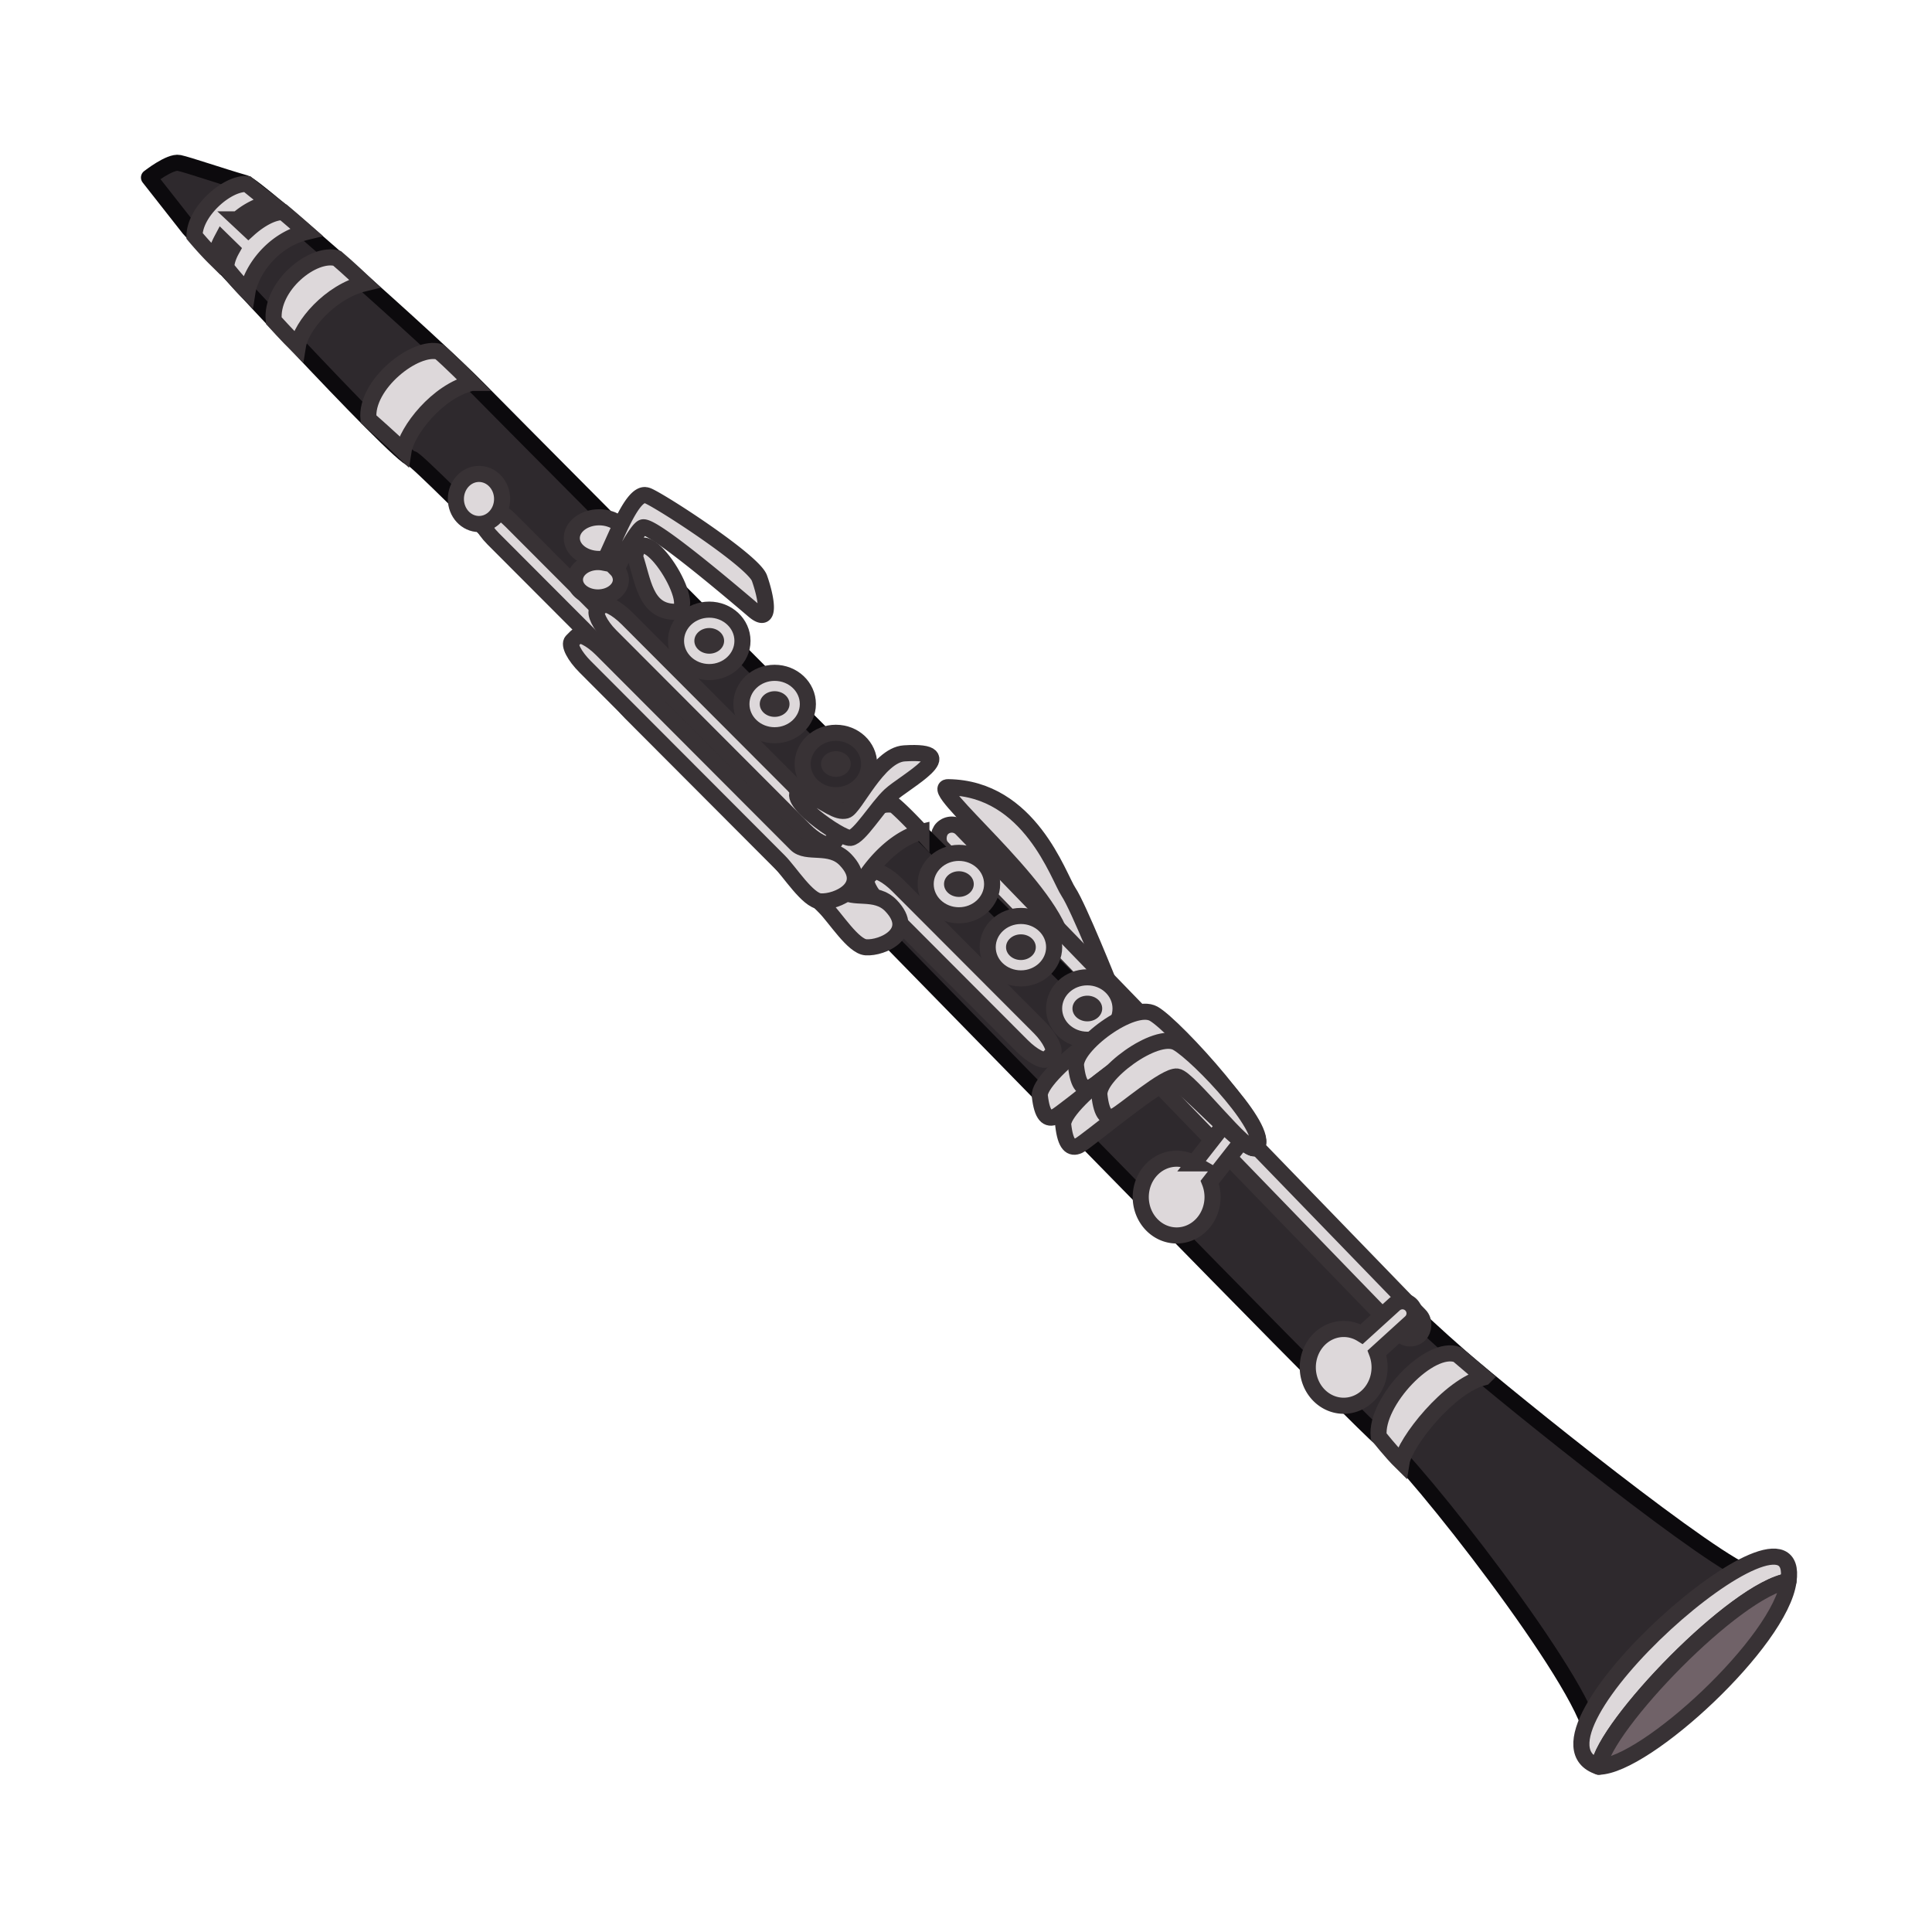 <svg xmlns:dc="http://purl.org/dc/elements/1.1/" xmlns:cc="http://creativecommons.org/ns#" xmlns:rdf="http://www.w3.org/1999/02/22-rdf-syntax-ns#" xmlns="http://www.w3.org/2000/svg" width="120" height="120" viewBox="0 0 120 120" version="1.1" id="svg1379"><g id="layer1" style="display:inline"><path style="font-variation-settings:normal;opacity:1;vector-effect:none;fill:#ddd8da;fill-opacity:1;stroke:#383235;stroke-width:1;stroke-linecap:butt;stroke-linejoin:miter;stroke-miterlimit:4;stroke-dasharray:none;stroke-dashoffset:0;stroke-opacity:1;stop-color:#000;stop-opacity:1" d="M65.983 58.422c-.912-3.532-8.46-9.544-7.097-9.528 5.096.062 6.859 5.58 7.48 6.505.621.926 2.585 5.844 2.585 5.844z" id="path1883"/><rect style="display:inline;fill:#ddd8da;fill-opacity:1;stroke:#383235;stroke-width:1;stroke-linejoin:miter;stroke-miterlimit:4;stroke-dasharray:none;stroke-opacity:1" id="rect1562-8" width="24.117" height="1.679" x="-101.817" y="5.404" ry="0.839" transform="rotate(-134.086) skewX(.161)"/><path style="fill:#2e292d;fill-opacity:1;stroke:#0c0a0d;stroke-width:1;stroke-linejoin:round;stroke-miterlimit:4;stroke-dasharray:none;stroke-opacity:1" d="M9.254 11.027s1.302-1.026 1.873-.906c.571.121 2.652.838 4.095 1.25.722.206 11.476 9.717 14.512 12.807 1.498 1.526 50.608 51.108 60.982 60.107 3.063 2.657 16.002 13.072 18.122 13.537 2.12.465-9.486 13.268-9.97 9.949-.484-3.32-10.953-16.704-13.158-18.473-2.205-1.768-59.261-60.726-60.104-60.795-.844-.07-13.866-14.31-13.866-14.31z" id="path1411"/><rect style="font-variation-settings:normal;display:inline;vector-effect:none;fill:#ddd8da;fill-opacity:1;stroke:#383235;stroke-width:1;stroke-linecap:butt;stroke-linejoin:miter;stroke-miterlimit:4;stroke-dasharray:none;stroke-dashoffset:0;stroke-opacity:1;stop-color:#000" id="rect1562-7-0" width="15.867" height="1.569" x="-59.487" y="-1.954" transform="rotate(-134.938) skewX(.161)" ry="0.543" rx="1.702"/><path style="fill:#ddd8da;fill-opacity:1;stroke:#383235;stroke-width:1;stroke-linejoin:round;stroke-miterlimit:4;stroke-dasharray:none;stroke-opacity:1" d="M111.088 98.206c.93-6.472-17.432 9.695-11.786 11.528.373-2.562 8.463-11.003 11.786-11.528z" id="path1413"/><path style="display:inline;fill:#706268;fill-opacity:1;stroke:#383235;stroke-width:1;stroke-linejoin:round;stroke-miterlimit:4;stroke-dasharray:none;stroke-opacity:1" d="M111.088 98.206c-.49 3.757-8.89 11.487-11.786 11.528.373-2.562 8.463-11.003 11.786-11.528z" id="path1413-9"/><path style="fill:#ddd8da;fill-opacity:1;stroke:#383235;stroke-width:1;stroke-linejoin:miter;stroke-miterlimit:4;stroke-dasharray:none;stroke-opacity:1" d="M92.174 85.546c-2.15.522-4.922 4.035-5.122 5.29-.647-.636-1.42-1.622-1.42-1.622-.223-2.147 3.184-5.747 4.902-5.07.63.53 1.64 1.402 1.64 1.402z" id="path1435"/><path style="display:inline;fill:#ddd8da;fill-opacity:1;stroke:#383235;stroke-width:1;stroke-linejoin:miter;stroke-miterlimit:4;stroke-dasharray:none;stroke-opacity:1" d="M57.23 51.677c-2.15.523-4.06 3.243-4.26 4.499a65.122 65.122 0 0 1-1.748-1.842c-.222-2.146 2.864-4.755 4.335-4.316.63.53 1.673 1.66 1.673 1.66z" id="path1435-3"/><path style="display:inline;fill:#ddd8da;fill-opacity:1;stroke:#383235;stroke-width:1;stroke-linejoin:miter;stroke-miterlimit:4;stroke-dasharray:none;stroke-opacity:1" d="M29.303 23.78c-2.15.522-4.04 2.983-4.24 4.238-.646-.636-2.176-1.988-2.176-1.988-.222-2.146 2.923-4.62 4.394-4.18.63.53 2.022 1.93 2.022 1.93z" id="path1435-3-6"/><path style="display:inline;fill:#ddd8da;fill-opacity:1;stroke:#383235;stroke-width:1;stroke-linejoin:miter;stroke-miterlimit:4;stroke-dasharray:none;stroke-opacity:1" d="M22.645 17.596c-2.15.522-3.942 2.642-4.142 3.897-.646-.636-1.498-1.579-1.498-1.579-.222-2.146 2.458-4.308 3.93-3.869.63.53 1.71 1.551 1.71 1.551z" id="path1435-3-6-0"/><path id="path1435-3-6-0-6" style="display:inline;fill:#ddd8da;fill-opacity:1;stroke:#383235;stroke-width:1;stroke-linejoin:miter;stroke-miterlimit:4;stroke-dasharray:none;stroke-opacity:1" d="M15.348 11.43c-1.23-.084-3.257 1.696-3.266 3.22 0 0 .633.762 1.28 1.399.058-.366.201-.768.413-1.168l.631.617c-.213.38-.351.767-.353 1.127 0 0 .674.867 1.32 1.504.2-1.256 1.496-3.197 3.647-3.719 0 0-.793-.698-1.424-1.228-.599-.04-1.448.417-2.166 1.068l-.668-.625a4.713 4.713 0 0 1 2.029-1.047s-.812-.618-1.443-1.148z"/><rect style="display:inline;fill:#ddd8da;fill-opacity:1;stroke:#383235;stroke-width:1;stroke-linejoin:miter;stroke-miterlimit:4;stroke-dasharray:none;stroke-opacity:1" id="rect1562" width="24.117" height="1.679" x="-120.903" y="4.822" ry="0.839" transform="rotate(-134.086) skewX(.161)"/><path id="path1540" style="fill:#ddd8da;fill-opacity:1;stroke:#383235;stroke-width:1;stroke-linejoin:miter;stroke-miterlimit:4;stroke-dasharray:none;stroke-opacity:1" d="M87.146 80.826a.75.75 0 0 0-.54.195l-2.03 1.844a2.23 2.385 0 0 0-1.117-.32 2.23 2.385 0 0 0-2.23 2.385 2.23 2.385 0 0 0 2.23 2.384 2.23 2.385 0 0 0 2.23-2.384 2.23 2.385 0 0 0-.164-.9l2.09-1.9a.748.748 0 0 0 .05-1.058.746.746 0 0 0-.519-.246z"/><path id="path1540-6" style="display:inline;fill:#ddd8da;fill-opacity:1;stroke:#383235;stroke-width:1;stroke-linejoin:miter;stroke-miterlimit:4;stroke-dasharray:none;stroke-opacity:1" d="M76.803 69.229a.747.747 0 0 0-.5.28l-2.153 2.749a2.23 2.385 0 0 0-1.066-.29 2.23 2.385 0 0 0-2.23 2.386 2.23 2.385 0 0 0 2.23 2.382 2.23 2.385 0 0 0 2.23-2.382 2.23 2.385 0 0 0-.175-.928l2.345-2.992a.746.746 0 0 0-.129-1.051.747.747 0 0 0-.552-.154z"/><ellipse style="font-variation-settings:normal;opacity:1;vector-effect:none;fill:#ddd8da;fill-opacity:1;stroke:#383235;stroke-width:1;stroke-linecap:butt;stroke-linejoin:miter;stroke-miterlimit:4;stroke-dasharray:none;stroke-dashoffset:0;stroke-opacity:1;stop-color:#000;stop-opacity:1" id="path1719" cx="67.536" cy="62.641" rx="1.79" ry="1.672"/><rect style="font-variation-settings:normal;display:inline;opacity:1;vector-effect:none;fill:#ddd8da;fill-opacity:1;stroke:#383235;stroke-width:1;stroke-linecap:butt;stroke-linejoin:miter;stroke-miterlimit:4;stroke-dasharray:none;stroke-dashoffset:0;stroke-opacity:1;stop-color:#000;stop-opacity:1" id="rect1562-7" width="15.867" height="1.569" x="-92.505" y="-0.944" transform="rotate(-134.938) skewX(.161)" ry="0.543" rx="1.702"/><rect style="font-variation-settings:normal;display:inline;vector-effect:none;fill:#ddd8da;fill-opacity:1;stroke:#383235;stroke-width:1;stroke-linecap:butt;stroke-linejoin:miter;stroke-miterlimit:4;stroke-dasharray:none;stroke-dashoffset:0;stroke-opacity:1;stop-color:#000" id="rect1562-7-2" width="20.461" height="1.49" x="-73.483" y="-1.052" transform="rotate(-134.938) skewX(.161)" ry="0.543" rx="1.702"/><path id="rect1562-7-2-4-5" style="font-variation-settings:normal;display:inline;vector-effect:none;fill:#ddd8da;fill-opacity:1;stroke:#383235;stroke-width:1;stroke-linecap:butt;stroke-linejoin:miter;stroke-miterlimit:4;stroke-dasharray:none;stroke-dashoffset:0;stroke-opacity:1;stop-color:#000" d="M51.22 56.337 39.172 44.262c-.666-.667-1.031-1.376-.819-1.59l.285-.285c.212-.213.92.152 1.585.82l12.05 12.074c.665.668 2.103-.038 3.07.972 1.616 1.685-.534 2.658-1.56 2.585-.789-.056-1.897-1.834-2.563-2.501z"/><ellipse style="font-variation-settings:normal;display:inline;vector-effect:none;fill:#ddd8da;fill-opacity:1;stroke:#383235;stroke-width:1;stroke-linecap:butt;stroke-linejoin:miter;stroke-miterlimit:4;stroke-dasharray:none;stroke-dashoffset:0;stroke-opacity:1;stop-color:#000" id="path1719-7" cx="67.536" cy="62.641" rx="2.064" ry="1.939"/><path style="font-variation-settings:normal;display:inline;vector-effect:none;fill:#ddd8da;fill-opacity:1;stroke:#383235;stroke-width:1;stroke-linecap:butt;stroke-linejoin:miter;stroke-miterlimit:4;stroke-dasharray:none;stroke-dashoffset:0;stroke-opacity:1;stop-color:#000" d="M77.974 71.3c1.172-.817-5.321-7.34-6.635-8.072-1.314-.732-6.894 3.591-6.754 4.837.14 1.245.482 1.507.968 1.284.487-.223 5.056-4.102 5.792-4.024.737.079 6.078 6.361 6.63 5.976z" id="path1673-2"/><ellipse style="font-variation-settings:normal;display:inline;vector-effect:none;fill:#383235;fill-opacity:1;stroke:none;stroke-width:1;stroke-linecap:butt;stroke-linejoin:miter;stroke-miterlimit:4;stroke-dasharray:none;stroke-dashoffset:0;stroke-opacity:1;stop-color:#000" id="path1719-7-5" cx="67.536" cy="62.641" rx="0.924" ry="0.797"/><path style="font-variation-settings:normal;opacity:1;vector-effect:none;fill:#ddd8da;fill-opacity:1;stroke:#383235;stroke-width:1;stroke-linecap:butt;stroke-linejoin:miter;stroke-miterlimit:4;stroke-dasharray:none;stroke-dashoffset:0;stroke-opacity:1;stop-color:#000;stop-opacity:1" d="M77.974 71.3c1.172-.817-5.008-7.606-6.322-8.338-1.314-.732-4.958 2.008-4.818 3.253.14 1.245.481 1.507.968 1.284.487-.222 3.12-2.518 3.856-2.44.737.079 5.765 6.627 6.316 6.242z" id="path1673"/><ellipse style="font-variation-settings:normal;display:inline;vector-effect:none;fill:#ddd8da;fill-opacity:1;stroke:#383235;stroke-width:1;stroke-linecap:butt;stroke-linejoin:miter;stroke-miterlimit:4;stroke-dasharray:none;stroke-dashoffset:0;stroke-opacity:1;stop-color:#000" id="path1719-9" cx="63.411" cy="58.831" rx="1.79" ry="1.672"/><path style="font-variation-settings:normal;display:inline;vector-effect:none;fill:#ddd8da;fill-opacity:1;stroke:#383235;stroke-width:1;stroke-linecap:butt;stroke-linejoin:miter;stroke-miterlimit:4;stroke-dasharray:none;stroke-dashoffset:0;stroke-opacity:1;stop-color:#000" d="M77.974 71.3c1.172-.817-3.868-5.535-5.182-6.266-1.314-.732-6.894 3.591-6.754 4.837.14 1.245.482 1.507.968 1.284.487-.223 5.056-4.102 5.792-4.024.737.079 4.625 4.555 5.176 4.17z" id="path1673-0-3"/><ellipse style="font-variation-settings:normal;display:inline;vector-effect:none;fill:#ddd8da;fill-opacity:1;stroke:#383235;stroke-width:1;stroke-linecap:butt;stroke-linejoin:miter;stroke-miterlimit:4;stroke-dasharray:none;stroke-dashoffset:0;stroke-opacity:1;stop-color:#000" id="path1719-7-2" cx="63.411" cy="58.831" rx="2.064" ry="1.939"/><path style="font-variation-settings:normal;display:inline;vector-effect:none;fill:#ddd8da;fill-opacity:1;stroke:#383235;stroke-width:1;stroke-linecap:butt;stroke-linejoin:miter;stroke-miterlimit:4;stroke-dasharray:none;stroke-dashoffset:0;stroke-opacity:1;stop-color:#000" d="M77.974 71.3c1.172-.817-3.555-5.8-4.87-6.532-1.313-.732-4.957 2.008-4.817 3.253.14 1.245.481 1.507.968 1.284.487-.223 3.12-2.518 3.856-2.44.737.079 4.312 4.821 4.863 4.436z" id="path1673-0"/><ellipse style="font-variation-settings:normal;display:inline;vector-effect:none;fill:#383235;fill-opacity:1;stroke:none;stroke-width:1;stroke-linecap:butt;stroke-linejoin:miter;stroke-miterlimit:4;stroke-dasharray:none;stroke-dashoffset:0;stroke-opacity:1;stop-color:#000" id="path1719-7-5-2" cx="63.411" cy="58.831" rx="0.924" ry="0.797"/><ellipse style="font-variation-settings:normal;display:inline;vector-effect:none;fill:#ddd8da;fill-opacity:1;stroke:#383235;stroke-width:1;stroke-linecap:butt;stroke-linejoin:miter;stroke-miterlimit:4;stroke-dasharray:none;stroke-dashoffset:0;stroke-opacity:1;stop-color:#000" id="path1719-8" cx="59.559" cy="54.912" rx="1.79" ry="1.672"/><ellipse style="font-variation-settings:normal;display:inline;vector-effect:none;fill:#ddd8da;fill-opacity:1;stroke:#383235;stroke-width:1;stroke-linecap:butt;stroke-linejoin:miter;stroke-miterlimit:4;stroke-dasharray:none;stroke-dashoffset:0;stroke-opacity:1;stop-color:#000" id="path1719-7-9" cx="59.559" cy="54.912" rx="2.064" ry="1.939"/><ellipse style="font-variation-settings:normal;display:inline;vector-effect:none;fill:#383235;fill-opacity:1;stroke:none;stroke-width:1;stroke-linecap:butt;stroke-linejoin:miter;stroke-miterlimit:4;stroke-dasharray:none;stroke-dashoffset:0;stroke-opacity:1;stop-color:#000" id="path1719-7-5-7" cx="59.559" cy="54.912" rx="0.924" ry="0.797"/><ellipse style="font-variation-settings:normal;display:inline;vector-effect:none;fill:#ddd8da;fill-opacity:1;stroke:#383235;stroke-width:1;stroke-linecap:butt;stroke-linejoin:miter;stroke-miterlimit:4;stroke-dasharray:none;stroke-dashoffset:0;stroke-opacity:1;stop-color:#000" id="path1719-3" cx="51.919" cy="47.454" rx="1.79" ry="1.672"/><ellipse style="font-variation-settings:normal;display:inline;vector-effect:none;fill:#2e292d;fill-opacity:1;stroke:#383235;stroke-width:1;stroke-linecap:butt;stroke-linejoin:miter;stroke-miterlimit:4;stroke-dasharray:none;stroke-dashoffset:0;stroke-opacity:1;stop-color:#000" id="path1719-7-6" cx="51.919" cy="47.454" rx="2.064" ry="1.939"/><ellipse style="font-variation-settings:normal;display:inline;vector-effect:none;fill:#383235;fill-opacity:1;stroke:none;stroke-width:1;stroke-linecap:butt;stroke-linejoin:miter;stroke-miterlimit:4;stroke-dasharray:none;stroke-dashoffset:0;stroke-opacity:1;stop-color:#000" id="path1719-7-5-1" cx="51.919" cy="47.454" rx="0.924" ry="0.797"/><ellipse style="font-variation-settings:normal;display:inline;vector-effect:none;fill:#ddd8da;fill-opacity:1;stroke:#383235;stroke-width:1;stroke-linecap:butt;stroke-linejoin:miter;stroke-miterlimit:4;stroke-dasharray:none;stroke-dashoffset:0;stroke-opacity:1;stop-color:#000" id="path1719-3-2" cx="48.114" cy="43.729" rx="1.79" ry="1.672"/><ellipse style="font-variation-settings:normal;display:inline;vector-effect:none;fill:#ddd8da;fill-opacity:1;stroke:#383235;stroke-width:1;stroke-linecap:butt;stroke-linejoin:miter;stroke-miterlimit:4;stroke-dasharray:none;stroke-dashoffset:0;stroke-opacity:1;stop-color:#000" id="path1719-7-6-9" cx="48.114" cy="43.729" rx="2.064" ry="1.939"/><ellipse style="font-variation-settings:normal;display:inline;vector-effect:none;fill:#383235;fill-opacity:1;stroke:none;stroke-width:1;stroke-linecap:butt;stroke-linejoin:miter;stroke-miterlimit:4;stroke-dasharray:none;stroke-dashoffset:0;stroke-opacity:1;stop-color:#000" id="path1719-7-5-1-3" cx="48.114" cy="43.729" rx="0.924" ry="0.797"/><ellipse style="font-variation-settings:normal;display:inline;vector-effect:none;fill:#ddd8da;fill-opacity:1;stroke:#383235;stroke-width:1;stroke-linecap:butt;stroke-linejoin:miter;stroke-miterlimit:4;stroke-dasharray:none;stroke-dashoffset:0;stroke-opacity:1;stop-color:#000" id="path1719-3-1" cx="44.052" cy="39.805" rx="1.79" ry="1.672"/><ellipse style="font-variation-settings:normal;display:inline;vector-effect:none;fill:#ddd8da;fill-opacity:1;stroke:#383235;stroke-width:1;stroke-linecap:butt;stroke-linejoin:miter;stroke-miterlimit:4;stroke-dasharray:none;stroke-dashoffset:0;stroke-opacity:1;stop-color:#000" id="path1719-7-6-94" cx="44.052" cy="39.805" rx="2.064" ry="1.939"/><ellipse style="font-variation-settings:normal;display:inline;vector-effect:none;fill:#383235;fill-opacity:1;stroke:none;stroke-width:1;stroke-linecap:butt;stroke-linejoin:miter;stroke-miterlimit:4;stroke-dasharray:none;stroke-dashoffset:0;stroke-opacity:1;stop-color:#000" id="path1719-7-5-1-7" cx="44.052" cy="39.805" rx="0.924" ry="0.797"/><path id="rect1562-7-2-4" style="font-variation-settings:normal;display:inline;vector-effect:none;fill:#ddd8da;fill-opacity:1;stroke:#383235;stroke-width:1;stroke-linecap:butt;stroke-linejoin:miter;stroke-miterlimit:4;stroke-dasharray:none;stroke-dashoffset:0;stroke-opacity:1;stop-color:#000" d="M48.391 53.485 36.342 41.41c-.666-.667-1.03-1.376-.818-1.59l.285-.285c.212-.213.92.152 1.585.82l12.049 12.074c.665.668 2.103-.038 3.071.972 1.616 1.685-.535 2.658-1.56 2.585-.79-.056-1.897-1.834-2.563-2.501z"/><ellipse style="font-variation-settings:normal;opacity:1;vector-effect:none;fill:#ddd8da;fill-opacity:1;stroke:#383235;stroke-width:1;stroke-linecap:butt;stroke-linejoin:miter;stroke-miterlimit:4;stroke-dasharray:none;stroke-dashoffset:0;stroke-opacity:1;stop-color:#000;stop-opacity:1" id="path1926" cx="37.213" cy="33.424" rx="1.698" ry="1.294"/><ellipse style="font-variation-settings:normal;opacity:1;vector-effect:none;fill:#ddd8da;fill-opacity:1;stroke:#383235;stroke-width:1;stroke-linecap:butt;stroke-linejoin:miter;stroke-miterlimit:4;stroke-dasharray:none;stroke-dashoffset:0;stroke-opacity:1;stop-color:#000;stop-opacity:1" id="path1928" cx="29.751" cy="30.992" rx="1.436" ry="1.556"/><path id="path1930" style="font-variation-settings:normal;opacity:1;vector-effect:none;fill:#ddd8da;fill-opacity:1;stroke:#383235;stroke-width:1;stroke-linecap:butt;stroke-linejoin:miter;stroke-miterlimit:4;stroke-dasharray:none;stroke-dashoffset:0;stroke-opacity:1;stop-color:#000;stop-opacity:1" d="M40.094 30.754c-.887-.122-1.92 2.873-2.612 4.19a1.832 1.832 0 0 0-.345-.034c-.787 0-1.425.492-1.426 1.098 0 .607.638 1.1 1.426 1.1.788 0 1.428-.493 1.427-1.1a.94.94 0 0 0-.27-.639c.307-.654 1.258-2.472 1.624-2.61.541-.202 4.949 3.503 6.895 5.161 1.17.997.73-.973.356-2.014-.375-1.04-5.846-4.611-6.886-5.094a.67.67 0 0 0-.19-.058z"/><path style="font-variation-settings:normal;opacity:1;vector-effect:none;fill:#ddd8da;fill-opacity:1;stroke:#383235;stroke-width:1;stroke-linecap:butt;stroke-linejoin:miter;stroke-miterlimit:4;stroke-dasharray:none;stroke-dashoffset:0;stroke-opacity:1;stop-color:#000;stop-opacity:1" d="M39.444 34.579c.509 1.483.622 3.377 2.439 3.423 1.817.047-2.034-6.166-2.439-3.423z" id="path1955"/><path style="font-variation-settings:normal;opacity:1;vector-effect:none;fill:#ddd8da;fill-opacity:1;stroke:#383235;stroke-width:1;stroke-linecap:butt;stroke-linejoin:miter;stroke-miterlimit:4;stroke-dasharray:none;stroke-dashoffset:0;stroke-opacity:1;stop-color:#000;stop-opacity:1" d="M49.795 49.066c1.63.91 2.204 1.419 2.754 1.278.55-.141 1.98-3.448 3.617-3.551 3.846-.243.015 1.765-.882 2.601-.819.764-1.897 2.587-2.467 2.65-.569.064-4.371-2.584-3.022-2.978z" id="path1957"/></g></svg>